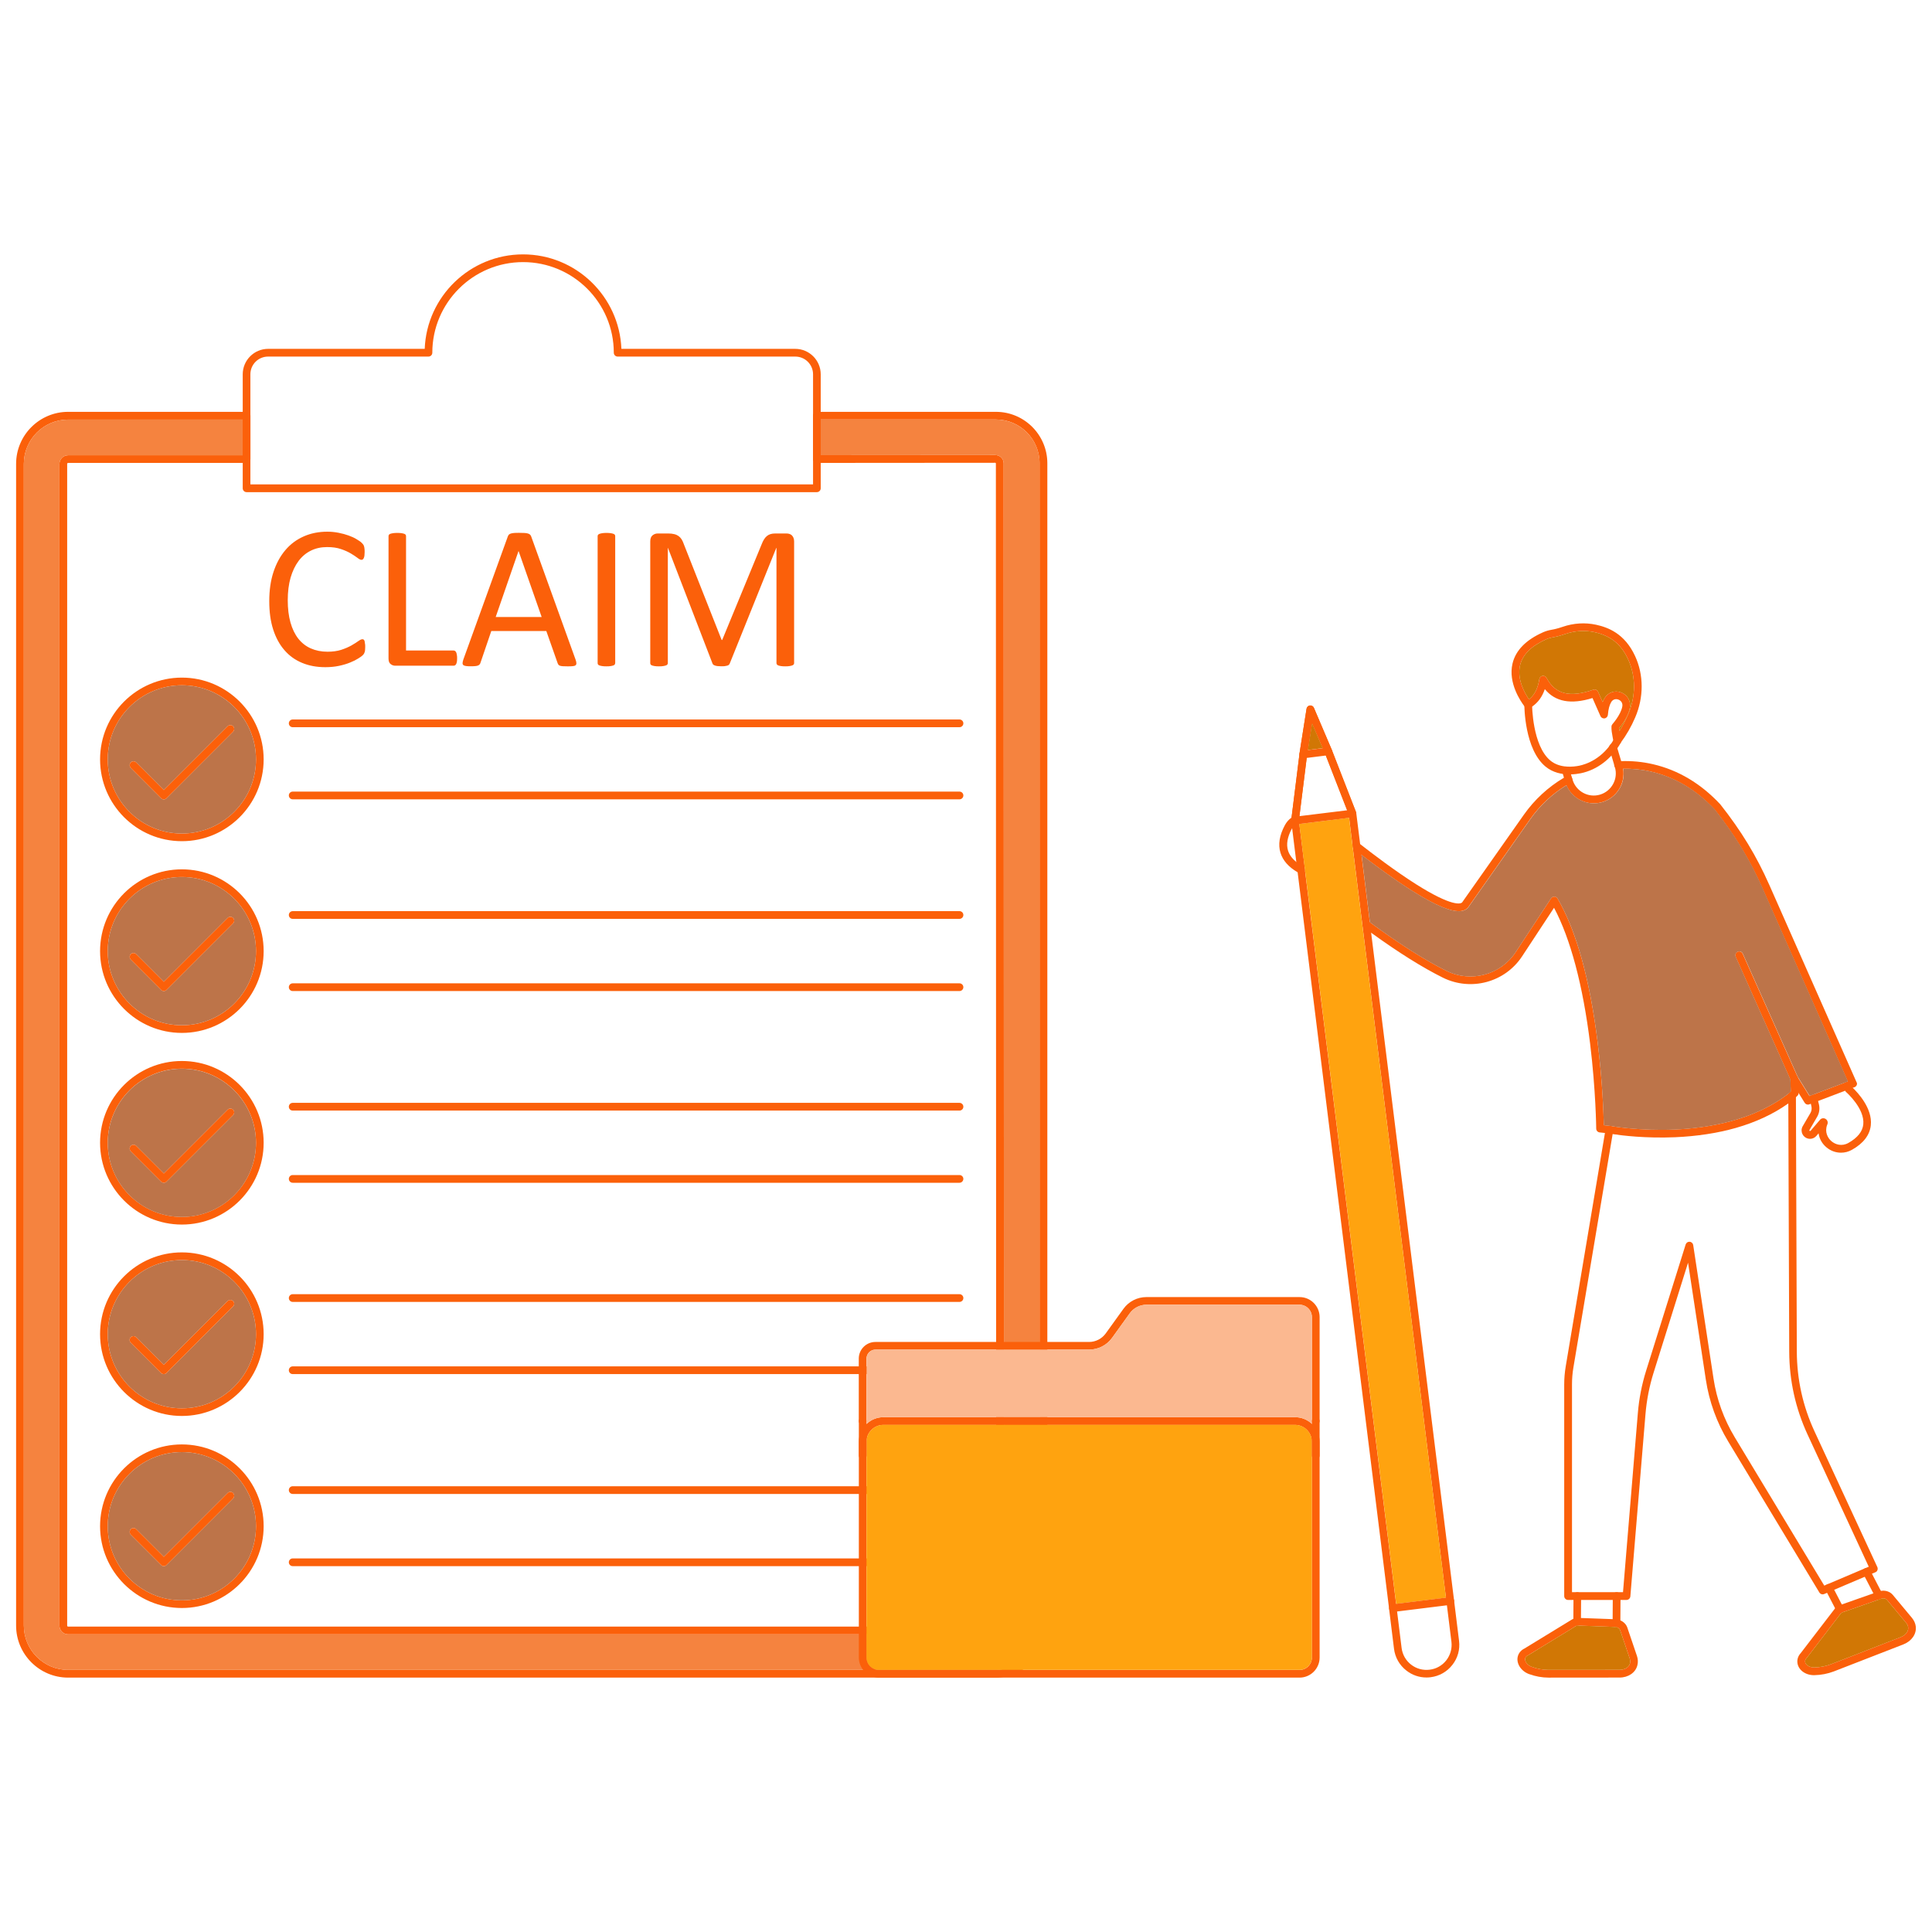 <svg xmlns="http://www.w3.org/2000/svg" enable-background="new 0 0 3000 3000" viewBox="0 0 3000 3000"><path fill="#fb600a" d="M1546.5,639.5h-278.1c-3.3,0-6,2.7-6,6v67.3c0,1.6,0.6,3.1,1.8,4.2c1.1,1.1,2.6,1.8,4.2,1.8c0,0,0,0,0,0     l5.9,0l271.1-0.2c0.3,0,0.6,0.2,0.7,0.3c0.1,0.1,0.3,0.4,0.3,0.7l0.5,1804.7c0,0.8-0.7,1.5-1.5,1.5H105.8c-0.8,0-1.5-0.7-1.5-1.5     V720.3c0-0.8,0.7-1.5,1.5-1.5h277.1c3.2,0,5.7-2.5,6-5.6c0-0.1,0-0.3,0-0.4v-67.3c0-0.1,0-0.3,0-0.4c-0.2-3.1-2.8-5.6-6-5.6     H105.8c-44.5,0-80.8,36.2-80.8,80.8v1803.9c0,44.5,36.2,80.8,80.8,80.8h1439.7c44.5,0,80.8-36.2,80.8-80.8v-1805     C1626.2,675.3,1590.5,639.5,1546.5,639.5z M1614.3,2524.2c0,38-30.9,68.8-68.8,68.8H105.8c-38,0-68.8-30.9-68.8-68.8V720.3     c0-38,30.9-68.8,68.8-68.8h271.1v55.4H105.8c-7.4,0-13.5,6-13.5,13.5v1803.9c0,7.4,6,13.5,13.5,13.5h1439.7     c7.4,0,13.5-6,13.5-13.5l-0.5-1804.7c0-3.5-1.3-6.7-3.8-9.2c-2.4-2.4-5.7-3.8-9.2-3.8h0l-271.1,0.2v-55.4h272.1     c37.4,0,67.7,30.4,67.7,67.7V2524.2z" class="color2e2d33 svgShape"/><path fill="#f5833f" d="M1614.3,719.2v1805c0,38-30.9,68.8-68.8,68.8H105.8c-38,0-68.8-30.9-68.8-68.8V720.3     c0-38,30.9-68.8,68.8-68.8h271.1v55.4H105.8c-7.4,0-13.5,6-13.5,13.5v1803.9c0,7.4,6,13.5,13.5,13.5h1439.7     c7.4,0,13.5-6,13.5-13.5l-0.5-1804.7c0-3.5-1.3-6.7-3.8-9.2c-2.4-2.4-5.7-3.8-9.2-3.8h0l-271.1,0.2v-55.4h272.1     C1583.9,651.5,1614.3,681.9,1614.3,719.2z" class="color3fa9f5 svgShape"/><path fill="#fb600a" d="M1234.9 541.7h-270C961.7 460.3 894.4 395 812.2 395c-82.3 0-149.6 65.3-152.7 146.7H416.3c-21.7 0-39.4 17.7-39.4 39.5v177c0 3.3 2.7 6 6 6h885.5c3.3 0 6-2.7 6-6v-177C1274.4 559.4 1256.6 541.7 1234.9 541.7zM1262.4 752.2H388.8v-171c0-15.2 12.3-27.5 27.4-27.5h249.1c3.3 0 6-2.7 6-6 0-77.6 63.2-140.7 140.9-140.7 77.7 0 140.9 63.1 140.9 140.7 0 3.3 2.7 6 6 6h275.9c15.2 0 27.5 12.4 27.5 27.5V752.2zM282.4 1052.2c-70.1 0-127 57-127 127 0 70.1 57 127 127 127 70 0 127-57 127-127C409.4 1109.2 352.5 1052.2 282.4 1052.2zM282.4 1294.3c-63.5 0-115.1-51.6-115.1-115.1 0-63.5 51.6-115.1 115.1-115.1 63.5 0 115.1 51.6 115.1 115.1C397.5 1242.7 345.9 1294.3 282.4 1294.3z" class="color2e2d33 svgShape"/><path fill="#bd7449" d="M282.4,1064.1c-63.5,0-115.1,51.6-115.1,115.1c0,63.5,51.6,115.1,115.1,115.1        c63.5,0,115.1-51.6,115.1-115.1C397.5,1115.8,345.9,1064.1,282.4,1064.1z M361.9,1136.2l-103.3,103.3        c-1.1,1.1-2.6,1.8-4.2,1.8c-1.6,0-3.1-0.6-4.2-1.8l-47.1-47.1c-2.3-2.3-2.3-6.1,0-8.5c2.3-2.3,6.1-2.3,8.4,0l42.9,42.9        l99.1-99.1c2.3-2.3,6.1-2.3,8.4,0C364.2,1130,364.2,1133.8,361.9,1136.2z" class="color49bda0 svgShape"/><path fill="#fb600a" d="M361.9 1136.2l-103.3 103.3c-1.1 1.1-2.6 1.8-4.2 1.8-1.6 0-3.1-.6-4.2-1.8l-47.1-47.1c-2.3-2.3-2.3-6.1 0-8.5 2.3-2.3 6.1-2.3 8.4 0l42.9 42.9 99.1-99.1c2.3-2.3 6.1-2.3 8.4 0C364.2 1130 364.2 1133.8 361.9 1136.2zM1489.9 1129.2H454.5c-3.3 0-6-2.7-6-6s2.7-6 6-6h1035.4c3.3 0 6 2.7 6 6S1493.2 1129.2 1489.9 1129.2zM1489.9 1241.2H454.5c-3.3 0-6-2.7-6-6s2.7-6 6-6h1035.4c3.3 0 6 2.7 6 6S1493.2 1241.2 1489.9 1241.2z" class="color2e2d33 svgShape"/><g><path fill="#fb600a" d="M282.4,1349.9c-70.1,0-127,57-127,127c0,70,57,127,127,127c70,0,127-57,127-127        C409.4,1406.8,352.5,1349.9,282.4,1349.9z M282.4,1592c-63.5,0-115.1-51.6-115.1-115.1c0-63.5,51.6-115.1,115.1-115.1        c63.5,0,115.1,51.6,115.1,115.1C397.5,1540.4,345.9,1592,282.4,1592z" class="color2e2d33 svgShape"/><path fill="#bd7449" d="M282.4,1361.8c-63.5,0-115.1,51.6-115.1,115.1c0,63.5,51.6,115.1,115.1,115.1        c63.5,0,115.1-51.6,115.1-115.1C397.5,1413.4,345.9,1361.8,282.4,1361.8z M361.9,1433.8l-103.3,103.3        c-1.1,1.1-2.6,1.8-4.2,1.8c-1.6,0-3.1-0.6-4.2-1.8l-47.1-47.1c-2.3-2.3-2.3-6.1,0-8.4c2.3-2.3,6.1-2.3,8.4,0l42.9,42.9        l99.1-99.1c2.3-2.3,6.1-2.3,8.4,0C364.2,1427.7,364.2,1431.5,361.9,1433.8z" class="color49bda0 svgShape"/><g fill="none"><path fill="#fb600a" d="M361.9,1433.8l-103.3,103.3c-1.1,1.1-2.6,1.8-4.2,1.8c-1.6,0-3.1-0.6-4.2-1.8l-47.1-47.1        c-2.3-2.3-2.3-6.1,0-8.4c2.3-2.3,6.1-2.3,8.4,0l42.9,42.9l99.1-99.1c2.3-2.3,6.1-2.3,8.4,0        C364.2,1427.7,364.2,1431.5,361.9,1433.8z" class="color2e2d33 svgShape"/></g><g fill="none"><path fill="#fb600a" d="M1489.9 1426.8H454.5c-3.3 0-6-2.7-6-6s2.7-6 6-6h1035.4c3.3 0 6 2.7 6 6S1493.2 1426.8 1489.9 1426.8zM1489.9 1538.9H454.5c-3.3 0-6-2.7-6-6s2.7-6 6-6h1035.4c3.3 0 6 2.7 6 6S1493.2 1538.9 1489.9 1538.9z" class="color2e2d33 svgShape"/></g></g><g><path fill="#fb600a" d="M282.4,1647.5c-70.1,0-127,57-127,127s57,127,127,127c70,0,127-57,127-127S352.5,1647.5,282.4,1647.5z         M282.4,1889.6c-63.5,0-115.1-51.6-115.1-115.1c0-63.5,51.6-115.1,115.1-115.1c63.5,0,115.1,51.6,115.1,115.1        C397.5,1838,345.9,1889.6,282.4,1889.6z" class="color2e2d33 svgShape"/><path fill="#bd7449" d="M282.4,1659.5c-63.5,0-115.1,51.6-115.1,115.1c0,63.5,51.6,115.1,115.1,115.1        c63.5,0,115.1-51.6,115.1-115.1C397.5,1711.1,345.9,1659.5,282.4,1659.5z M361.9,1731.5l-103.3,103.3        c-1.1,1.1-2.6,1.7-4.2,1.7c-1.6,0-3.1-0.6-4.2-1.7l-47.1-47.1c-2.3-2.3-2.3-6.1,0-8.4c2.3-2.3,6.1-2.3,8.4,0l42.9,42.9        l99.1-99.1c2.3-2.3,6.1-2.3,8.4,0C364.2,1725.4,364.2,1729.2,361.9,1731.5z" class="color49bda0 svgShape"/><g fill="none"><path fill="#fb600a" d="M361.9,1731.5l-103.3,103.3c-1.1,1.1-2.6,1.7-4.2,1.7c-1.6,0-3.1-0.6-4.2-1.7l-47.1-47.1        c-2.3-2.3-2.3-6.1,0-8.4c2.3-2.3,6.1-2.3,8.4,0l42.9,42.9l99.1-99.1c2.3-2.3,6.1-2.3,8.4,0        C364.2,1725.4,364.2,1729.2,361.9,1731.5z" class="color2e2d33 svgShape"/></g><g fill="none"><path fill="#fb600a" d="M1489.9 1724.5H454.5c-3.3 0-6-2.7-6-6s2.7-6 6-6h1035.4c3.3 0 6 2.7 6 6S1493.2 1724.5 1489.9 1724.5zM1489.9 1836.6H454.5c-3.3 0-6-2.7-6-6 0-3.3 2.7-6 6-6h1035.4c3.3 0 6 2.7 6 6C1495.8 1833.9 1493.2 1836.6 1489.9 1836.6z" class="color2e2d33 svgShape"/></g></g><g><path fill="#fb600a" d="M282.4,1944.7c-70.1,0-127,57-127,127c0,70,57,127,127,127c70,0,127-57,127-127        C409.4,2001.6,352.5,1944.7,282.4,1944.7z M282.4,2186.8c-63.5,0-115.1-51.6-115.1-115.1s51.6-115.1,115.1-115.1        c63.5,0,115.1,51.6,115.1,115.1S345.9,2186.8,282.4,2186.8z" class="color2e2d33 svgShape"/><path fill="#bd7449" d="M282.4,1956.6c-63.5,0-115.1,51.6-115.1,115.1s51.6,115.1,115.1,115.1c63.5,0,115.1-51.6,115.1-115.1        S345.9,1956.6,282.4,1956.6z M361.9,2028.6L258.5,2132c-1.2,1.2-2.7,1.7-4.2,1.7c-1.5,0-3.1-0.6-4.2-1.7l-47.1-47.1        c-2.3-2.3-2.3-6.1,0-8.4c2.3-2.3,6.1-2.3,8.4,0l42.9,42.9l99.1-99.1c2.3-2.3,6.1-2.3,8.4,0        C364.2,2022.5,364.2,2026.3,361.9,2028.6z" class="color49bda0 svgShape"/><g fill="none"><path fill="#fb600a" d="M361.9,2028.6L258.5,2132c-1.2,1.2-2.7,1.7-4.2,1.7c-1.5,0-3.1-0.6-4.2-1.7l-47.1-47.1        c-2.3-2.3-2.3-6.1,0-8.4c2.3-2.3,6.1-2.3,8.4,0l42.9,42.9l99.1-99.1c2.3-2.3,6.1-2.3,8.4,0        C364.2,2022.5,364.2,2026.3,361.9,2028.6z" class="color2e2d33 svgShape"/></g><g fill="none"><path fill="#fb600a" d="M1489.9 2021.6H454.5c-3.3 0-6-2.7-6-6s2.7-6 6-6h1035.4c3.3 0 6 2.7 6 6S1493.2 2021.6 1489.9 2021.6zM1489.9 2133.7H454.5c-3.3 0-6-2.7-6-6s2.7-6 6-6h1035.4c3.3 0 6 2.7 6 6S1493.2 2133.7 1489.9 2133.7z" class="color2e2d33 svgShape"/></g></g><g><path fill="#fb600a" d="M282.4,2242.9c-70.1,0-127,57-127,127c0,70,57,127,127,127c70,0,127-57,127-127        C409.4,2299.8,352.5,2242.9,282.4,2242.9z M282.4,2485c-63.5,0-115.1-51.6-115.1-115.1c0-63.5,51.6-115.1,115.1-115.1        c63.5,0,115.1,51.6,115.1,115.1C397.5,2433.4,345.9,2485,282.4,2485z" class="color2e2d33 svgShape"/><path fill="#bd7449" d="M282.4,2254.8c-63.5,0-115.1,51.6-115.1,115.1c0,63.5,51.6,115.1,115.1,115.1        c63.5,0,115.1-51.6,115.1-115.1C397.5,2306.4,345.9,2254.8,282.4,2254.8z M361.9,2326.8l-103.3,103.3        c-1.1,1.1-2.6,1.8-4.2,1.8c-1.6,0-3.1-0.6-4.2-1.8l-47.1-47.1c-2.3-2.3-2.3-6.1,0-8.5c2.3-2.3,6.1-2.3,8.4,0l42.9,42.9        l99.1-99.1c2.3-2.3,6.1-2.3,8.4,0C364.2,2320.7,364.2,2324.5,361.9,2326.8z" class="color49bda0 svgShape"/><g fill="none"><path fill="#fb600a" d="M361.9,2326.8l-103.3,103.3c-1.1,1.1-2.6,1.8-4.2,1.8c-1.6,0-3.1-0.6-4.2-1.8l-47.1-47.1        c-2.3-2.3-2.3-6.1,0-8.5c2.3-2.3,6.1-2.3,8.4,0l42.9,42.9l99.1-99.1c2.3-2.3,6.1-2.3,8.4,0        C364.2,2320.7,364.2,2324.5,361.9,2326.8z" class="color2e2d33 svgShape"/></g><g fill="none"><path fill="#fb600a" d="M1489.9 2319.8H454.5c-3.3 0-6-2.7-6-6s2.7-6 6-6h1035.4c3.3 0 6 2.7 6 6S1493.2 2319.8 1489.9 2319.8zM1489.9 2431.9H454.5c-3.3 0-6-2.7-6-6s2.7-6 6-6h1035.4c3.3 0 6 2.7 6 6S1493.2 2431.9 1489.9 2431.9z" class="color2e2d33 svgShape"/></g></g><g><path fill="#fb600a" d="M567.1 1004.7c0 1.7-.1 3.2-.2 4.4s-.3 2.4-.6 3.3c-.3 1-.6 1.8-1 2.5s-1.2 1.6-2.2 2.7c-1.1 1.1-3.3 2.7-6.7 4.8-3.4 2.2-7.6 4.3-12.6 6.3-5 2.1-10.8 3.8-17.3 5.2-6.5 1.4-13.6 2.1-21.3 2.1-13.3 0-25.4-2.2-36.1-6.7-10.7-4.4-19.9-11-27.4-19.7-7.6-8.7-13.4-19.4-17.5-32.1-4.1-12.7-6.1-27.4-6.1-44 0-17 2.2-32.2 6.6-45.5 4.4-13.3 10.6-24.6 18.5-33.9 7.9-9.3 17.4-16.3 28.5-21.2 11.1-4.9 23.3-7.3 36.7-7.3 5.9 0 11.7.6 17.3 1.7 5.6 1.1 10.8 2.5 15.5 4.2 4.8 1.7 9 3.6 12.7 5.9 3.7 2.2 6.3 4 7.7 5.5 1.4 1.4 2.4 2.5 2.8 3.3s.8 1.6 1 2.6c.3 1 .5 2.2.6 3.6.2 1.4.2 3 .2 4.9 0 2.1-.1 3.9-.3 5.4-.2 1.5-.5 2.7-1 3.7-.4 1-.9 1.7-1.5 2.2-.6.5-1.3.7-2.2.7-1.5 0-3.6-1-6.2-3.1-2.7-2.1-6.1-4.3-10.3-6.8-4.2-2.5-9.3-4.8-15.3-6.8-6-2.1-13.2-3.1-21.6-3.1-9.1 0-17.5 1.8-25 5.5s-13.9 9-19.2 16.1c-5.3 7.1-9.4 15.7-12.4 25.9-2.9 10.2-4.4 21.9-4.4 35 0 13 1.4 24.5 4.2 34.5 2.8 10 6.9 18.4 12.1 25.1 5.3 6.7 11.7 11.8 19.4 15.2 7.7 3.4 16.3 5.2 26 5.2 8.2 0 15.3-1 21.5-3 6.1-2 11.3-4.3 15.6-6.7 4.3-2.5 7.8-4.7 10.6-6.7 2.8-2 4.9-3 6.5-3 .7 0 1.4.2 1.9.5.5.3 1 .9 1.3 1.8.3.9.6 2.1.7 3.7C567.1 1000.3 567.1 1002.3 567.1 1004.7zM709.8 1021.9c0 2.1-.1 3.9-.3 5.3s-.6 2.6-1 3.6c-.5 1-1.1 1.7-1.7 2.2-.7.5-1.5.7-2.5.7h-90.8c-2.4 0-4.7-.8-6.9-2.5-2.2-1.6-3.3-4.5-3.3-8.6V832.6c0-.8.2-1.6.6-2.2s1.2-1.1 2.2-1.5c1.1-.4 2.5-.7 4.3-1 1.8-.3 4-.4 6.5-.4 2.6 0 4.8.1 6.6.4 1.7.3 3.1.6 4.2 1 1.1.4 1.8.9 2.2 1.5s.6 1.4.6 2.2v177.5h73.6c1 0 1.8.2 2.5.7.7.5 1.3 1.2 1.7 2.1.5.9.8 2.1 1 3.6C709.7 1018 709.8 1019.8 709.8 1021.9zM893.7 1024.1c.8 2.3 1.3 4.2 1.3 5.6.1 1.4-.3 2.5-1.2 3.3-.8.7-2.2 1.2-4.2 1.4s-4.6.3-7.9.3-5.9-.1-7.9-.2c-2-.2-3.4-.4-4.4-.8s-1.7-.9-2.2-1.5c-.5-.6-.9-1.4-1.3-2.4l-17.6-50h-85.4l-16.8 49.3c-.3 1-.7 1.8-1.3 2.5-.5.7-1.3 1.3-2.3 1.7-1 .5-2.4.8-4.3 1s-4.3.3-7.2.3c-3.1 0-5.6-.1-7.5-.4-2-.3-3.3-.8-4.1-1.5-.8-.7-1.2-1.8-1.1-3.3.1-1.4.5-3.3 1.3-5.6l68.9-190.7c.4-1.2 1-2.1 1.7-2.9.7-.7 1.7-1.3 3-1.7s3-.7 5.1-.9c2.1-.2 4.7-.2 7.9-.2 3.4 0 6.2.1 8.4.2 2.2.2 4 .4 5.4.9s2.4 1 3.2 1.8c.7.8 1.3 1.8 1.7 2.9L893.7 1024.1zM805.3 855.8h-.2l-35.4 102.3h71.4L805.3 855.8zM955.2 1029.6c0 .8-.2 1.6-.6 2.2s-1.2 1.1-2.2 1.5c-1.1.4-2.5.7-4.2 1-1.7.3-3.9.4-6.6.4-2.5 0-4.7-.1-6.5-.4-1.8-.3-3.2-.6-4.3-1-1.1-.4-1.8-.9-2.2-1.5s-.6-1.4-.6-2.2V832.6c0-.8.2-1.6.7-2.2.5-.6 1.3-1.1 2.4-1.5 1.1-.4 2.5-.7 4.3-1 1.7-.3 3.8-.4 6.3-.4 2.6 0 4.8.1 6.6.4 1.7.3 3.1.6 4.2 1 1.1.4 1.8.9 2.2 1.5s.6 1.4.6 2.2V1029.6zM1233.1 1029.6c0 .8-.2 1.6-.7 2.2-.4.6-1.2 1.1-2.3 1.5-1.1.4-2.5.7-4.2 1-1.7.3-3.9.4-6.6.4-2.5 0-4.7-.1-6.5-.4-1.8-.3-3.2-.6-4.2-1-1-.4-1.8-.9-2.2-1.5-.4-.6-.7-1.4-.7-2.2V850.8h-.3l-72.3 179.6c-.3.7-.8 1.4-1.3 1.9-.6.5-1.4 1-2.5 1.3s-2.4.6-4 .8c-1.5.2-3.4.2-5.5.2-2.2 0-4.1-.1-5.7-.3-1.6-.2-2.9-.5-4-.9-1.1-.4-1.9-.8-2.5-1.3-.6-.5-1-1.1-1.2-1.7l-69.2-179.6h-.2v178.8c0 .8-.2 1.6-.7 2.2-.4.6-1.2 1.1-2.3 1.5-1.1.4-2.5.7-4.2 1-1.7.3-4 .4-6.7.4-2.6 0-4.8-.1-6.5-.4-1.7-.3-3.1-.6-4.2-1-1-.4-1.7-.9-2.1-1.5-.4-.6-.6-1.4-.6-2.2V840.8c0-4.4 1.2-7.6 3.5-9.5 2.4-1.9 5-2.9 7.9-2.9h16.8c3.4 0 6.4.3 9 1 2.6.6 4.8 1.6 6.8 3 1.9 1.4 3.5 3.1 4.8 5.2 1.3 2.1 2.4 4.6 3.4 7.5l58.7 148.7h.8l61.1-148.2c1.2-3.2 2.5-5.9 3.9-8.1 1.4-2.2 2.9-4 4.6-5.3 1.7-1.3 3.5-2.3 5.6-2.9 2-.6 4.4-.9 7.1-.9h17.6c1.6 0 3.1.2 4.6.7 1.5.5 2.7 1.2 3.7 2.2 1 1 1.9 2.3 2.5 3.8.6 1.5 1 3.4 1 5.6V1029.6z" class="color2e2d33 svgShape"/></g><g><path fill="#fb600a" d="M2037.1,2211c-6.8-6.5-16.1-10.4-26.2-10.4h-639.1c-10.1,0-19.4,4-26.2,10.4c-7.4,7-12,16.8-12,27.7v335.1     c0,17.2,14,31.2,31.2,31.2h653.1c17.2,0,31.2-14,31.2-31.2v-335.1C2049.1,2227.8,2044.5,2218,2037.1,2211z M2037.1,2573.9     c0,10.6-8.6,19.2-19.3,19.2h-653.1c-10.6,0-19.2-8.6-19.2-19.2v-335.1c0-14.4,11.8-26.2,26.2-26.2h639.1     c14.5,0,26.2,11.8,26.2,26.2V2573.9z" class="color2e2d33 svgShape"/><path fill="#ffa30f" d="M2037.1,2238.7v335.1c0,10.6-8.6,19.2-19.3,19.2h-653.1c-10.6,0-19.2-8.6-19.2-19.2v-335.1     c0-14.4,11.8-26.2,26.2-26.2h639.1C2025.4,2212.5,2037.1,2224.3,2037.1,2238.7z" class="colorfbb03b svgShape"/><path fill="#fb600a" d="M2049.1,2045.2v161.4c0,3.3-2.7,6-6,6c-3.3,0-6-2.7-6-6v-161.4c0-10.6-8.6-19.2-19.3-19.2h-237.6     c-10.2,0-19.9,5-25.9,13.3l-27.5,38.2c-8.2,11.4-21.5,18.2-35.6,18.2h-331.8c-7.6,0-13.9,6.2-13.9,13.9v97.1c0,3.3-2.7,6-6,6     c-3.3,0-6-2.7-6-6v-97.1c0-14.2,11.6-25.8,25.8-25.8h331.8c10.2,0,19.9-5,25.9-13.3l27.5-38.2c8.2-11.4,21.5-18.2,35.6-18.2     h237.6C2035.1,2014,2049.1,2028,2049.1,2045.2z" class="color2e2d33 svgShape"/><path fill="#fb600a" d="M1345.6,2206.6v53.6c0,3.3-2.7,6-6,6c-3.3,0-6-2.7-6-6v-53.6c0-3.3,2.7-6,6-6     C1342.9,2200.6,1345.6,2203.3,1345.6,2206.6z" class="color2e2d33 svgShape"/><g fill="none"><path fill="#fbb890" d="M2037.1,2045.2V2211c-6.8-6.5-16.1-10.4-26.2-10.4h-639.1c-10.1,0-19.4,4-26.2,10.4v-101.5     c0-7.6,6.2-13.9,13.9-13.9h331.8c14.1,0,27.4-6.8,35.6-18.2l27.5-38.2c6-8.3,15.7-13.3,25.9-13.3h237.6     C2028.5,2025.9,2037.1,2034.6,2037.1,2045.2z" class="colorfff svgShape"/><path fill="#fb600a" d="M2049.1,2206.6v53.6c0,3.3-2.7,6-6,6c-3.3,0-6-2.7-6-6v-53.6c0-3.3,2.7-6,6-6     C2046.4,2200.6,2049.1,2203.3,2049.1,2206.6z" class="color2e2d33 svgShape"/></g></g><g><path fill="#fb600a" d="M2026.3 1350.1L2026.3 1350.1c.1 1.1-.1 2.2-.7 3.2-1.1 2-3.1 3.2-5.3 3.2-.9 0-1.9-.2-2.8-.7-.9-.5-1.9-1-2.8-1.5-13.8-8-22.7-18.1-26.4-30.1-3.9-12.7-1.6-27.1 6.7-42.6 2.6-4.9 6-8.9 10.3-11.9v0c.8-.6 1.7-1.1 2.5-1.7 2.8-1.7 6.5-.8 8.2 2.1.6 1.1.9 2.3.8 3.4l-.1.6 0 .1c0 .2-.1.4-.1.6-.1.2-.1.3-.2.5 0 .1-.1.1-.1.2-.1.1-.1.3-.2.4-.1.2-.2.4-.3.5-.1.2-.2.3-.3.5l0 0c-.1.1-.2.3-.4.4 0 0-.1.1-.1.1-.1.1-.3.2-.4.3-.2.1-.3.3-.5.4-1 .6-1.9 1.3-2.8 2 0 0 0 0 0 0-.2.1-.4.3-.6.5-.7.6-1.3 1.3-1.9 2-.1.2-.3.3-.4.5-.7.9-1.4 1.9-2 2.9v0c-.2.4-.4.7-.6 1.1-6.8 12.7-8.7 24-5.8 33.5 2 6.6 6.4 12.6 13 17.9 1.8 1.4 3.7 2.8 5.8 4.1.3.2.6.3.8.5 1.2.7 2.4 1.4 3.6 2.1.2.1.4.2.5.3.1 0 .1.1.2.1.1.1.3.2.4.4.2.1.3.3.5.5 0 0 0 0 0 0 .1.2.3.3.4.5.1.2.2.4.4.6.2.4.4.8.5 1.2 0 0 0 0 0 0 .1.2.1.4.1.6v0L2026.3 1350.1zM2877 1689.2c-.6-.6-1.1-1-1.5-1.4l-2.3-4.4c-1.4-2.6-4.4-3.7-7.1-2.9l-.3.1c-.2.1-.5.2-.7.3-2.9 1.6-4 5.2-2.5 8.1l2.5 4.6.4.7c.3.6.8 1.2 1.4 1.7.3.2 28.9 25.4 26.4 49.9-1.1 11.1-8.9 20.8-23 28.8-10.4 5.9-20.5 2.5-26.5-2.7-5.9-5.1-10.7-14.4-6.6-25.3.1-.3.2-.6.4-.9 0 0 0-.1 0-.1 1.2-3.1 0-6.6-2.9-8.3-2.9-1.7-6.5-1.1-8.6 1.4l-14.6 17.1c-.4.4-1 .5-1.5.1-.4-.3-.4-.7-.4-.8 0-.2 0-.4.1-.5l11.9-20.4c3.5-5.9 4.4-12.9 2.8-19.6l-1.3-5.1-1.3-5.2c-.8-3.2-4.1-5.1-7.3-4.3-.2 0-.3.1-.5.1-2.9 1-4.6 4.1-3.8 7.1l1.6 6.5.9 3.8c.9 3.6.4 7.4-1.5 10.7l-11.9 20.4c-1.2 2-1.8 4.3-1.8 6.6 0 4 1.8 7.7 4.9 10.2 5.5 4.4 13.5 3.7 18.1-1.7l3.4-4c1.1 8.2 5.2 15.8 11.9 21.5 6.6 5.7 14.7 8.6 22.9 8.6 5.9 0 11.8-1.5 17.2-4.6 17.7-10 27.5-22.8 29.1-38C2907.8 1721 2884.6 1696.5 2877 1689.2z" class="color2e2d33 svgShape"/><path fill="#fb600a" d="M2883.1 1684.9c-.6 1.5-1.9 2.7-3.4 3.3l-2.7 1-11.9 4.5-41.9 15.9-11.3 4.3-2.4.9c-.7.3-1.4.4-2.1.4-2 0-4-1-5.1-2.8l-9.5-15.3-11.9-19.1c-1.7-2.8-.9-6.5 1.9-8.2 2.8-1.7 6.5-.9 8.2 1.9l.2.4 18.5 29.8 4.2-1.6 51.7-19.6.3-.1 3.4-1.3-132.8-300.4c-19.5-44.1-42.4-81.7-74-121.9-28.5-30.4-61.6-50.1-98.3-58.7-14.4-3.4-29.2-4.9-44-4.6-2.4 0-4.8.1-7.2.3-2.7.2-5.1-1.5-6-3.9l-.2-.6c-.1-.4-.2-.7-.2-1.1-.2-3.3 2.3-6.1 5.6-6.3 1.6-.1 3.2-.2 4.8-.2 16.8-.6 33.6 1 49.9 4.8 39.2 9.1 74.4 30.1 104.5 62.4.1.1.2.2.3.4 32.4 41.1 55.7 79.5 75.7 124.6l135.4 306.2C2883.7 1681.7 2883.8 1683.4 2883.1 1684.9zM2505.1 1754.7c-.3 3.1-2.9 5.3-5.9 5.3-.2 0-.4 0-.6 0l-6.3-.7-8.4-.9c-3-.3-5.3-2.9-5.3-5.9 0-.6-.6-59.5-9.5-132.1-11.1-90.1-30.4-162.7-56-210.8l-49.6 75.4c-26.6 40.4-79.3 54.6-122.8 33.2-31.3-15.5-68.8-38.9-111.5-69.8-3.7-2.7-7.4-5.4-11.2-8.2-1.4-1-2.2-2.5-2.4-4.1-.2-1.5.2-3 1.1-4.2 2-2.7 5.7-3.2 8.4-1.3.7.5 1.4 1 2.1 1.5 46 33.8 85.9 59.1 118.8 75.4 38 18.8 84.3 6.3 107.5-29l55-83.6c1.1-1.7 3.1-2.7 5.1-2.7 2.1.1 4 1.2 5 3 29.1 49.9 50.1 125.3 62.3 224 7.5 60.6 9.2 111.8 9.5 128l9.3 1c.2 0 .4 0 .6.1 0 0 0 0 .1 0C2503.3 1748.8 2505.4 1751.6 2505.1 1754.7z" class="color2e2d33 svgShape"/><path fill="#fb600a" d="M2438.5 1215.7c-2.1 1.2-4.1 2.4-6.2 3.6-21.9 13.3-41.3 31.4-56.3 52.8l-96.3 136.8c-.2.3-.4.5-.6.8-2.7 2.7-6.8 5.2-14 5.2-12.2 0-33.5-7.1-72.6-31.8-28.8-18.2-58.5-40.3-78.5-55.7-4.3-3.3-8.1-6.3-11.4-8.9-1.3-1-2.1-2.5-2.2-4-.2-1.5.2-3.1 1.2-4.4 2.1-2.6 5.8-3 8.4-1 .6.5 1.3 1 1.9 1.5 18.9 14.8 53.6 41.3 86.9 62.4 55.9 35.3 68.9 30.5 71.4 28.5l95.9-136.2c16.5-23.5 38-43.3 62.3-57.6 1.4-.8 2.8-1.6 4.2-2.4 2.9-1.6 6.5-.6 8.1 2.3C2442.4 1210.5 2441.4 1214.1 2438.5 1215.7zM2792.9 1697C2792.9 1697 2792.9 1697 2792.9 1697c0 1.7-.6 3.3-1.8 4.4l-2.4 2.4-1.8 1.8c-1.2 1.1-2.7 1.7-4.2 1.7-1.5 0-3.1-.6-4.3-1.8-2.3-2.4-2.3-6.1 0-8.4l.2-.2 2.1-2.1c-.2-6.2-.4-12.5-.7-18.6l-84.9-190.5c-1.3-3 0-6.5 3-7.9 3-1.3 6.5 0 7.9 3l85.3 191.2.1.3c.3.7.5 1.4.5 2.2C2792.4 1681.9 2792.7 1689.4 2792.9 1697zM2920.2 2482.8c-.2.1-.4.2-.7.3l-.3.1c-.6.2-1.2.3-1.7.3-2.2 0-4.2-1.2-5.3-3.2l-3.2-6.1-13.4-25.8-2.5-4.9c-1.5-2.9-.4-6.5 2.5-8.1 2.9-1.5 6.5-.4 8.1 2.5l3 5.7 13.9 26.7 2.3 4.4C2924.2 2477.7 2923.1 2481.3 2920.2 2482.8zM2857 2504.7c-2.2 0-4.2-1.2-5.3-3.2l-17.2-33.1c-1.5-2.9-.4-6.5 2.5-8.1 2.9-1.5 6.5-.4 8.1 2.5l17.2 33.1c1.5 2.9.4 6.5-2.5 8.1C2858.9 2504.5 2857.9 2504.7 2857 2504.7z" class="color2e2d33 svgShape"/><path fill="#fb600a" d="M2974.8,2525.5c-0.6-4.7-2.6-9.2-5.8-13.1l-29.9-35.9c0,0,0,0,0,0c-4.3-5.1-11.6-7.5-18.7-6.1       c-1,0.2-2,0.4-3,0.8l-8.5,3l-49,17.2l-5.1,1.8c-0.3,0.1-0.6,0.2-0.9,0.4c-2.3,1.3-3.5,2.7-4.4,3.8c-0.1,0.1-0.1,0.1-0.2,0.2       c-0.1,0.1-0.2,0.3-0.3,0.4c-0.1,0.1-0.1,0.1-0.1,0.2l-52.8,68.8c-3.6,3.9-5.4,8.7-5.2,13.6c0.5,11.7,11.8,20.6,25.7,20.6h0.6       c10.6-0.2,20.8-2.2,30.3-5.8l108.3-42.1C2968.6,2548.2,2976.2,2537.1,2974.8,2525.5z M2951.5,2542.1l-108.3,42.1       c-8.1,3.1-17.1,4.9-26.2,5c-7.4,0.1-13.9-4.1-14.1-9.2c-0.1-2.3,1.1-4,2.2-5.1c0.1-0.1,0.3-0.3,0.4-0.5l52.9-69       c0.1-0.2,0.3-0.3,0.4-0.5c0.3-0.4,0.5-0.6,0.6-0.7l59.8-21l0.3-0.1l1.9-0.7c3.4-1.2,7.1,0,8.6,1.7l29.9,35.9       c1.7,2.1,2.8,4.5,3.1,6.9C2963.7,2533.1,2959.2,2539.1,2951.5,2542.1z" class="color2e2d33 svgShape"/><path fill="#d17705" d="M2951.5,2542.1l-108.3,42.1c-8.1,3.1-17.1,4.9-26.2,5c-7.4,0.1-13.9-4.1-14.1-9.2c-0.1-2.3,1.1-4,2.2-5.1       c0.1-0.1,0.3-0.3,0.4-0.5l52.9-69c0.1-0.2,0.3-0.3,0.4-0.5c0.3-0.4,0.5-0.6,0.6-0.7l59.8-21l0.3-0.1l1.9-0.7       c3.4-1.2,7.1,0,8.6,1.7l29.9,35.9c1.7,2.1,2.8,4.5,3.1,6.9C2963.7,2533.1,2959.2,2539.1,2951.5,2542.1z" class="color48495b svgShape"/><g fill="none"><path fill="#fb600a" d="M2516.3 2478.4l0 5.9-.2 31.9 0 4.5c0 3.3-2.7 5.9-6 5.9h0c-.2 0-.4 0-.6 0 0 0-.1 0-.2 0-2.9-.4-5.2-2.9-5.2-6l0-6.3.2-30 0-6c0-3.3 2.7-5.9 6-5.9h0C2513.7 2472.4 2516.3 2475.1 2516.3 2478.4zM2455.1 2478.4l0 5.9-.2 28.2 0 5.9c0 3.1-2.4 5.6-5.3 5.9-.1 0-.1 0-.2 0-.1 0-.3 0-.4 0h0c-3.3 0-6-2.7-5.9-6l0-4.5.2-29.5 0-6c0-3.3 2.7-5.9 6-5.9h0C2452.5 2472.4 2455.1 2475.1 2455.1 2478.4z" class="color2e2d33 svgShape"/></g><g fill="none"><path fill="#fb600a" d="M2541.9,2571.5l-15-44.2c-1.7-5-5.7-9-10.8-11.2c-2.3-1-4.9-1.6-7.5-1.7l-4.5-0.2l-49.3-1.8l-4.1-0.1       c-2.8-0.1-5.5,0.4-7.9,1.5c-0.6,0.3-1.2,0.6-1.8,0.9l-74,45.2c-4.7,2.3-8.2,6.2-9.8,10.9c-3.7,11,4,23.9,17.1,28.7       c9.9,3.6,20.1,5.5,30.3,5.5h0.1l110.1-0.1c13.7,0,24.9-7.7,27.7-19C2543.7,2581.3,2543.5,2576.3,2541.9,2571.5z M2531,2582.9       c-1.5,6.1-7.9,10-16.2,10l-110.1,0.1h-0.1c-8.6,0-17.7-1.6-26.2-4.8c-7-2.5-11.5-8.8-9.9-13.7c0.6-1.7,1.9-3.1,3.9-4       c0.2-0.1,0.4-0.2,0.6-0.3l74.3-45.4c0.5-0.3,1.2-0.5,2-0.6c0.1,0,0.1,0,0.2,0c0.2,0,0.4,0,0.6,0c0.1,0,0.2,0,0.3,0l57.8,2.1       c0.4,0,0.7,0,1.1,0.1c0.1,0,0.1,0,0.2,0c1.3,0.2,2.5,0.8,3.5,1.5c1.3,0.9,2.2,2,2.6,3.1l15,44.2       C2531.4,2578,2531.6,2580.6,2531,2582.9z" class="color2e2d33 svgShape"/><path fill="#d17705" d="M2531,2582.9c-1.5,6.1-7.9,10-16.2,10l-110.1,0.1h-0.1c-8.6,0-17.7-1.6-26.2-4.8c-7-2.5-11.5-8.8-9.9-13.7       c0.6-1.7,1.9-3.1,3.9-4c0.2-0.1,0.4-0.2,0.6-0.3l74.3-45.4c0.5-0.3,1.2-0.5,2-0.6c0.1,0,0.1,0,0.2,0c0.2,0,0.4,0,0.6,0       c0.1,0,0.2,0,0.3,0l57.8,2.1c0.4,0,0.7,0,1.1,0.1c0.1,0,0.1,0,0.2,0c1.3,0.2,2.5,0.8,3.5,1.5c1.3,0.9,2.2,2,2.6,3.1l15,44.2       C2531.4,2578,2531.6,2580.6,2531,2582.9z" class="color48495b svgShape"/></g><g fill="none"><path fill="#fb600a" d="M2449.2,2472.3c3.3,0,6,2.7,5.9,6l0,5.9h49.3l0-6c0-3.3,2.7-5.9,6-5.9H2449.2z M2915.1,2433.3l-97.5-210.6       c-18.1-39-27.3-80.6-27.5-123.6l-1.4-395.3l0-2.5c0-2.3-1.3-4.4-3.4-5.4c-2.1-1-4.5-0.7-6.3,0.7c-0.1,0.1-0.1,0.1-0.2,0.2       c-54,43.1-126.6,54.8-178,57.1c-54.9,2.4-98.1-5.2-100.4-5.6c-0.1,0-0.1,0-0.1,0c-0.2,0-0.4-0.1-0.6-0.1       c-1.4-0.1-2.8,0.2-4,1.1c-1.3,0.9-2.2,2.3-2.5,3.9l-1.1,6.3l-60.9,362.5c-1.5,9.1-2.3,18.4-2.3,27.6v328.8c0,3.3,2.7,6,6,6       h90.7c3.1,0,5.7-2.4,6-5.5l23.5-283c1.8-21.7,6-43.3,12.5-64.1l53.6-171.1l27.6,181.5c5.2,34.2,16.9,66.6,34.8,96.2       l141.5,234.4c1.5,2.5,4.7,3.6,7.5,2.4l4.5-1.9l11-4.7l47.5-20.2l11-4.7l5.5-2.3c1.5-0.6,2.7-1.8,3.2-3.4       C2915.8,2436.4,2915.8,2434.7,2915.1,2433.3z M2837.7,2460l-0.3,0.1l-4.7,2l-138.8-230c-17.1-28.3-28.3-59.2-33.2-91.8       l-31.5-207c-0.4-2.7-2.7-4.9-5.5-5.1c-2.8-0.2-5.3,1.5-6.2,4.2l-61.3,195.7c-6.8,21.6-11.2,44.1-13,66.7l-23,277.5h-79.2       v-322.8c0-8.6,0.7-17.2,2.1-25.6l61-362.9c14,2.2,51.1,6.8,97,4.9c33.9-1.5,65.4-6.3,93.8-14.3c31.3-8.9,58.8-21.7,82-38.2       l1.4,385.8c0.2,44.7,9.8,88,28.6,128.6l94.9,205L2837.7,2460z" class="color2e2d33 svgShape"/></g><g fill="none"><path fill="#fb600a" d="M2437.3,1202.5c-11.6,0-25.9-2.5-37.6-12.3c-32.4-26.9-32.7-93.2-32.7-96c0-3.3,2.7-6,6-6c0,0,0,0,0,0       c3.3,0,6,2.7,6,6l0,0c0,0.6,0.3,63.5,28.4,86.8c15,12.5,36.3,9.7,44.8,8c10.3-2.1,36.3-10.4,54-41.3c1.6-2.9,5.3-3.9,8.2-2.2       c2.9,1.6,3.9,5.3,2.2,8.2c-14.2,24.7-36.7,41.8-61.9,47C2450.6,1201.5,2444.4,1202.5,2437.3,1202.5z" class="color2e2d33 svgShape"/><path fill="#fb600a" d="M2538.9,1018.6c-16.3-35.2-42.3-44.5-60.5-48.5c-17-3.7-35-2.6-52.1,3.3c-7.3,2.5-13.3,3.9-17.1,4.5       c-4.7,0.8-9,2.1-12.9,3.8c-26.9,11.9-42.9,28.3-47.7,48.8c-7,30,12.7,58.5,18.2,65.8v0c0.7,1,1.2,1.6,1.4,1.7       c1.9,2.2,5.1,2.8,7.6,1.3c1-0.6,2-1.2,3-1.9c9.4-6.4,15.9-15.3,20-27.3c16.2,19.7,40.6,24.2,74,13.8l12.4,28.1       c1.1,2.5,3.8,3.9,6.5,3.5c2.7-0.5,4.7-2.7,5-5.4c0.7-8.6,2.4-15.3,5.1-19.8c2.9-4.9,7.7-5.3,11.2-4c3.5,1.3,7.2,4.9,6.1,10.8       c-2.4,13-15.1,27-15.2,27.2c-0.9,1-1.5,2.3-1.6,3.7c-0.3,5.2,0.7,10.7,1.7,16c0.3,1.9,0.7,3.7,1,5.4v0c0.1,0.7,0.2,1.3,0.3,1.9       c0.2,1.5,0.9,2.9,2,3.8c0,0,0,0,0,0c0.4,0.3,0.8,0.6,1.3,0.8c0.3,0.2,0.7,0.3,1.1,0.4c0.5,0.1,1,0.2,1.5,0.2       c1.9,0,3.6-0.9,4.8-2.4l0.2-0.2l0,0c9.2-12.3,16.9-25.7,22.9-39.8C2552.6,1082.8,2552.5,1047.9,2538.9,1018.6z M2528.1,1109.5       c-3.8,8.9-8.3,17.4-13.5,25.6c-0.2-1.5-0.4-3-0.4-4.4c3.9-4.7,14.1-17.8,16.6-31.3c2-10.5-3.6-20.4-13.6-24.2       c-9.9-3.7-20.2-0.1-25.7,9c-1.1,1.8-2,3.8-2.9,6l-7.1-16c-1.3-2.8-4.5-4.3-7.4-3.2c-36.7,12.7-59.1,7-72.6-18.4       c-1.2-2.3-3.7-3.5-6.3-3.1c-2.5,0.4-4.5,2.4-4.9,4.9c-2.4,14.8-7.4,24.8-16.1,31.6c-6.2-9.1-19-31-13.9-52.8       c3.9-16.7,17.6-30.3,40.9-40.6c3-1.4,6.4-2.3,10.1-3c4.2-0.7,10.9-2.2,18.9-5c15-5.2,30.8-6.2,45.6-3       c25.2,5.6,41.3,18.5,52.2,41.9C2540.3,1049.9,2540.3,1081.2,2528.1,1109.5z" class="color2e2d33 svgShape"/><path fill="#d17705" d="M2528.1,1109.5c-3.8,8.9-8.3,17.4-13.5,25.6c-0.2-1.5-0.4-3-0.4-4.4c3.9-4.7,14.1-17.8,16.6-31.3       c2-10.5-3.6-20.4-13.6-24.2c-9.9-3.7-20.2-0.1-25.7,9c-1.1,1.8-2,3.8-2.9,6l-7.1-16c-1.3-2.8-4.5-4.3-7.4-3.2       c-36.7,12.7-59.1,7-72.6-18.4c-1.2-2.3-3.7-3.5-6.3-3.1c-2.5,0.4-4.5,2.4-4.9,4.9c-2.4,14.8-7.4,24.8-16.1,31.6       c-6.2-9.1-19-31-13.9-52.8c3.9-16.7,17.6-30.3,40.9-40.6c3-1.4,6.4-2.3,10.1-3c4.2-0.7,10.9-2.2,18.9-5c15-5.2,30.8-6.2,45.6-3       c25.2,5.6,41.3,18.5,52.2,41.9C2540.3,1049.9,2540.3,1081.2,2528.1,1109.5z" class="color48495b svgShape"/><g fill="none"><path fill="#fb600a" d="M2487.9,1245.5c-4.4,1.3-8.8,1.9-13.1,1.9c-18.2,0-35.2-10.9-42.5-28.1c-0.7-1.6-1.3-3.3-1.8-5l-2-6.7       l-1.7-5.9l-1.1-3.8c-0.9-3.2,0.9-6.5,4-7.4c3.2-0.9,6.5,0.9,7.4,4l2.3,7.9l2.5,8.4c5.4,18.1,24.5,28.5,42.6,23.1       c18.1-5.4,28.5-24.5,23.1-42.6l-0.4-1.4l-0.2-0.6l-4.9-16.5l-3.2-10.7c-0.5-1.8-0.2-3.7,0.9-5.2c0,0,0.1-0.1,0.1-0.1       c0.7-1,1.8-1.7,3.1-2.1c1.5-0.4,3-0.3,4.3,0.3c0.5,0.2,0.9,0.5,1.3,0.8c0.9,0.7,1.5,1.7,1.9,2.9l0.8,2.8l6,20.1l1.8,6.2       c0.6,1.9,1,3.8,1.3,5.6C2524.1,1216.3,2510.5,1238.8,2487.9,1245.5z" class="color2e2d33 svgShape"/></g></g><g fill="none"><path fill="#fb600a" d="M2026.3,1349.5l-8.7-70.1l-0.6-5.2v0c0,0.2-0.1,0.4-0.1,0.6c-0.1,0.2-0.1,0.3-0.2,0.5         c0,0.1-0.1,0.1-0.1,0.2c-0.1,0.1-0.1,0.3-0.2,0.4c-0.1,0.2-0.2,0.4-0.3,0.5c-0.1,0.2-0.2,0.3-0.3,0.5l0,0         c-0.1,0.1-0.2,0.3-0.4,0.4c0,0-0.1,0.1-0.1,0.1c-0.1,0.1-0.3,0.2-0.4,0.3c-0.2,0.1-0.3,0.3-0.5,0.4c-1,0.6-1.9,1.3-2.8,2         c0,0,0,0,0,0c-0.2,0.2-0.4,0.3-0.6,0.5c-0.7,0.6-1.3,1.3-1.9,2c-0.1,0.2-0.3,0.3-0.4,0.5c-0.7,0.9-1.4,1.9-2,2.9v0l6.5,52.5         c1.8,1.4,3.7,2.8,5.8,4.1c0.3,0.2,0.6,0.3,0.8,0.5c1.2,0.7,2.4,1.4,3.6,2.1c0.2,0.1,0.4,0.2,0.5,0.3c0.1,0,0.1,0.1,0.2,0.1         c0.1,0.1,0.3,0.2,0.4,0.4c0.1,0.1,0.2,0.1,0.2,0.2c0.1,0.1,0.2,0.1,0.2,0.2c0,0,0,0,0,0c0.1,0.2,0.3,0.3,0.4,0.5         c0.1,0.2,0.2,0.4,0.4,0.6c0.2,0.4,0.4,0.8,0.5,1.2c0,0,0,0,0,0C2026.2,1349,2026.2,1349.2,2026.3,1349.5z M2016.9,1274.2         L2016.9,1274.2c0,0.2-0.1,0.4-0.1,0.6c-0.1,0.2-0.1,0.3-0.2,0.5c0,0.1-0.1,0.1-0.1,0.2c-0.1,0.1-0.1,0.3-0.2,0.4         c-0.1,0.2-0.2,0.4-0.3,0.5c-0.1,0.2-0.2,0.3-0.3,0.5l0,0c-0.1,0.1-0.2,0.3-0.4,0.4c0,0-0.1,0.1-0.1,0.1         c-0.1,0.1-0.3,0.2-0.4,0.3c-0.2,0.1-0.3,0.3-0.5,0.4c-1,0.6-1.9,1.3-2.8,2c0.1,0,0.2,0,0.3,0l5.9-0.7L2016.9,1274.2z          M2265.6,2547.8l-7.7-62.3c0,0,0,0,0-0.1c0,0,0-0.1,0-0.1l-128.8-1036.9l-2-16.3l-13-104.8l-2.1-16.8l-6-48         c0-0.2,0-0.3-0.1-0.5c0-0.1,0-0.1,0-0.2c-0.1-0.3-0.1-0.6-0.3-0.9l-37.4-96.1c0-0.1-0.1-0.2-0.1-0.3c0-0.1,0-0.1-0.1-0.2         l-0.1-0.2c0,0,0-0.1,0-0.1l-27.7-65c-1-2.4-3.6-3.9-6.2-3.6c-2.6,0.3-4.8,2.4-5.2,5l-11,69.8c0,0,0,0,0,0l0,0.2         c0,0.1,0,0.2,0,0.4l-12.3,98.6v0l-0.5,3.9c-0.1,0.4-0.1,0.9,0,1.3c0,0.1,0,0.1,0,0.2l1.4,11.1v0l6.5,52.5l2,15.7l142,1143.3         c0,0.1,0,0.3,0,0.4c0,0,0,0.1,0,0.1l7.7,62.3c1.7,13.5,8.5,25.5,19.2,33.8c9,7.1,19.9,10.8,31.2,10.8c2.1,0,4.3-0.1,6.4-0.4         c13.5-1.7,25.6-8.5,33.9-19.3C2263.6,2574.6,2267.3,2561.3,2265.6,2547.8z M2245.9,2578c-6.4,8.2-15.6,13.5-26,14.7         c-10.3,1.3-20.6-1.5-28.8-7.9c-8.2-6.4-13.4-15.6-14.7-25.9l-7-56.5l-1.5-11.9l-141.7-1140.4v0l-0.1-0.6v0l-8.7-70.1         l-0.6-5.2v0l0-0.1l0.1-0.6l0.8-6.1l11.3-90.5l0.6-4.5l1.2-7.7l6.6-41.7l16.5,38.8l3.1,7.2l1.7,4.3l33.1,85l2.5,6.5l0.6,5.2         l5.5,44.6l15.1,121.7l129.8,1044.8l1.5,11.9l7,56.5C2255,2559.6,2252.2,2569.8,2245.9,2578z M2026.3,1349.5l-8.7-70.1         l-0.6-5.2v0c0,0.2-0.1,0.4-0.1,0.6c-0.1,0.2-0.1,0.3-0.2,0.5c0,0.1-0.1,0.1-0.1,0.2c-0.1,0.1-0.1,0.3-0.2,0.4         c-0.1,0.2-0.2,0.4-0.3,0.5c-0.1,0.2-0.2,0.3-0.3,0.5l0,0c-0.1,0.1-0.2,0.3-0.4,0.4c0,0-0.1,0.1-0.1,0.1         c-0.1,0.1-0.3,0.2-0.4,0.3c-0.2,0.1-0.3,0.3-0.5,0.4c-1,0.6-1.9,1.3-2.8,2c0,0,0,0,0,0c-0.2,0.2-0.4,0.3-0.6,0.5         c-0.7,0.6-1.3,1.3-1.9,2c-0.1,0.2-0.3,0.3-0.4,0.5c-0.7,0.9-1.4,1.9-2,2.9v0l6.5,52.5c1.8,1.4,3.7,2.8,5.8,4.1         c0.3,0.2,0.6,0.3,0.8,0.5c1.2,0.7,2.4,1.4,3.6,2.1c0.2,0.1,0.4,0.2,0.5,0.3c0.1,0,0.1,0.1,0.2,0.1c0.1,0.1,0.3,0.2,0.4,0.4         c0.1,0.1,0.2,0.1,0.2,0.2c0.1,0.1,0.2,0.1,0.2,0.2c0,0,0,0,0,0c0.1,0.2,0.3,0.3,0.4,0.5c0.1,0.2,0.3,0.4,0.4,0.6         c0.2,0.4,0.4,0.8,0.5,1.2c0,0,0,0,0,0C2026.2,1349,2026.2,1349.2,2026.3,1349.5z" class="color2e2d33 svgShape"/><path fill="#ffa30f" d="M2245.3,2480.9l-77.3,9.6l-141.7-1140.4v0c0-0.2,0-0.4-0.1-0.6v0l-8.7-70.1l77.3-9.6l5.5,44.6         l15.1,121.7L2245.3,2480.9z" class="colorfbb03b svgShape"/><path fill="#bd7449" d="M2869.6,1679.2l-3.4,1.3l-0.3,0.1l-51.7,19.6l-4.2,1.6l-18.5-29.8l-85.3-191.2c-1.3-3-4.9-4.4-7.9-3         c-3,1.3-4.4,4.9-3,7.9l84.9,190.5c0.3,6.2,0.5,12.4,0.7,18.6l-2.1,2.1c-54,43.1-126.6,54.8-178,57.1         c-54.9,2.4-98.1-5.2-100.4-5.6c-0.1,0-0.1,0-0.1,0c-0.2,0-0.4-0.1-0.6-0.1l-9.3-1c-0.4-16.2-2-67.4-9.5-128         c-12.2-98.7-33.1-174-62.3-224c-1-1.8-2.9-2.9-5-3c-2.1-0.1-4,1-5.1,2.7l-55,83.6c-23.2,35.3-69.5,47.8-107.5,29         c-32.9-16.3-72.9-41.6-118.8-75.4l-13-104.8c20,15.4,49.7,37.5,78.5,55.7c39.2,24.7,60.4,31.8,72.6,31.8         c7.2,0,11.2-2.4,14-5.2c0.2-0.2,0.5-0.5,0.6-0.8l96.3-136.8c15-21.4,34.4-39.5,56.3-52.8c7.3,17.2,24.3,28.1,42.5,28.1         c4.3,0,8.7-0.6,13.1-1.9c22.5-6.7,36.2-29.2,32.5-51.8c14.8-0.3,29.6,1.2,44,4.6c36.8,8.6,69.9,28.3,98.3,58.7         c31.7,40.2,54.5,77.8,74,121.9L2869.6,1679.2z" class="color49bda0 svgShape"/><g fill="none"><path fill="#fb600a" d="M2252.7,2492l-5.9,0.7l-77.3,9.6l-5.9,0.7c-0.2,0-0.5,0-0.7,0c-2.9,0-5.5-2.1-5.9-5.1c0,0,0-0.1,0-0.1         c0-0.1,0-0.2,0-0.4c-0.2-3.1,2.1-5.9,5.2-6.3l5.9-0.7l77.3-9.6l5.9-0.7c3.3-0.4,6.2,1.9,6.7,5.1c0,0,0,0,0,0.1c0,0,0,0,0,0.1         C2258.2,2488.7,2255.9,2491.6,2252.7,2492z" class="color2e2d33 svgShape"/></g><g fill="none"><path fill="#fb600a" d="M2106,1262.6c0-0.2,0-0.3-0.1-0.5c0-0.1,0-0.1,0-0.2c-0.1-0.3-0.1-0.6-0.3-0.9l-37.4-96.1        c0-0.1-0.1-0.2-0.1-0.3c0-0.1,0-0.1-0.1-0.2l-0.1-0.2c0,0,0-0.1,0-0.1l-27.7-65c-1-2.4-3.6-3.9-6.2-3.6        c-2.6,0.3-4.8,2.4-5.2,5l-11,69.8c0,0,0,0,0,0l0,0.2c0,0.1,0,0.2,0,0.4l-12.3,98.6v0l-0.5,3.9c-0.1,0.4-0.1,0.9,0,1.3        c0.1,1.4,0.7,2.7,1.7,3.7c1.1,1.1,2.6,1.8,4.2,1.8c0.1,0,0.3,0,0.4,0c0,0,0,0,0,0c0.1,0,0.2,0,0.3,0l5.9-0.7l77.3-9.6l5.9-0.7        c1.8-0.2,3.5-1.3,4.4-2.9C2105.8,1265.1,2106.1,1263.8,2106,1262.6z M2017.8,1267.3l11.3-90.5l0.6-4.5l1.2-7.7l6.6-41.7        l16.5,38.8l3.1,7.2l1.7,4.3l33.1,85L2017.8,1267.3z" class="color2e2d33 svgShape"/><polygon fill="#d17705" points="2053.9 1161.7 2030.8 1164.6 2037.4 1122.9" class="color48495b svgShape"/></g><g fill="none"><path fill="#fb600a" d="M2063.2,1172.6l-4.6,0.6l-29.6,3.7l-4.6,0.6c-0.2,0-0.5,0-0.7,0c-3,0-5.5-2.2-5.9-5.2       c-0.1-0.4-0.1-0.9,0-1.3c0-0.1,0-0.2,0-0.4l0-0.2c0,0,0,0,0,0c0.5-2.4,2.5-4.4,5.1-4.7l7.9-1l23.1-2.9l7.9-1       c2.6-0.3,5,1.1,6.1,3.3c0,0,0,0.1,0,0.1l0.1,0.2c0,0.1,0,0.1,0.1,0.2c0.1,0.1,0.1,0.2,0.1,0.3c0.1,0.3,0.2,0.7,0.2,1.1       C2068.8,1169.2,2066.5,1172.2,2063.2,1172.6z" class="color2e2d33 svgShape"/></g></g></g></svg>
